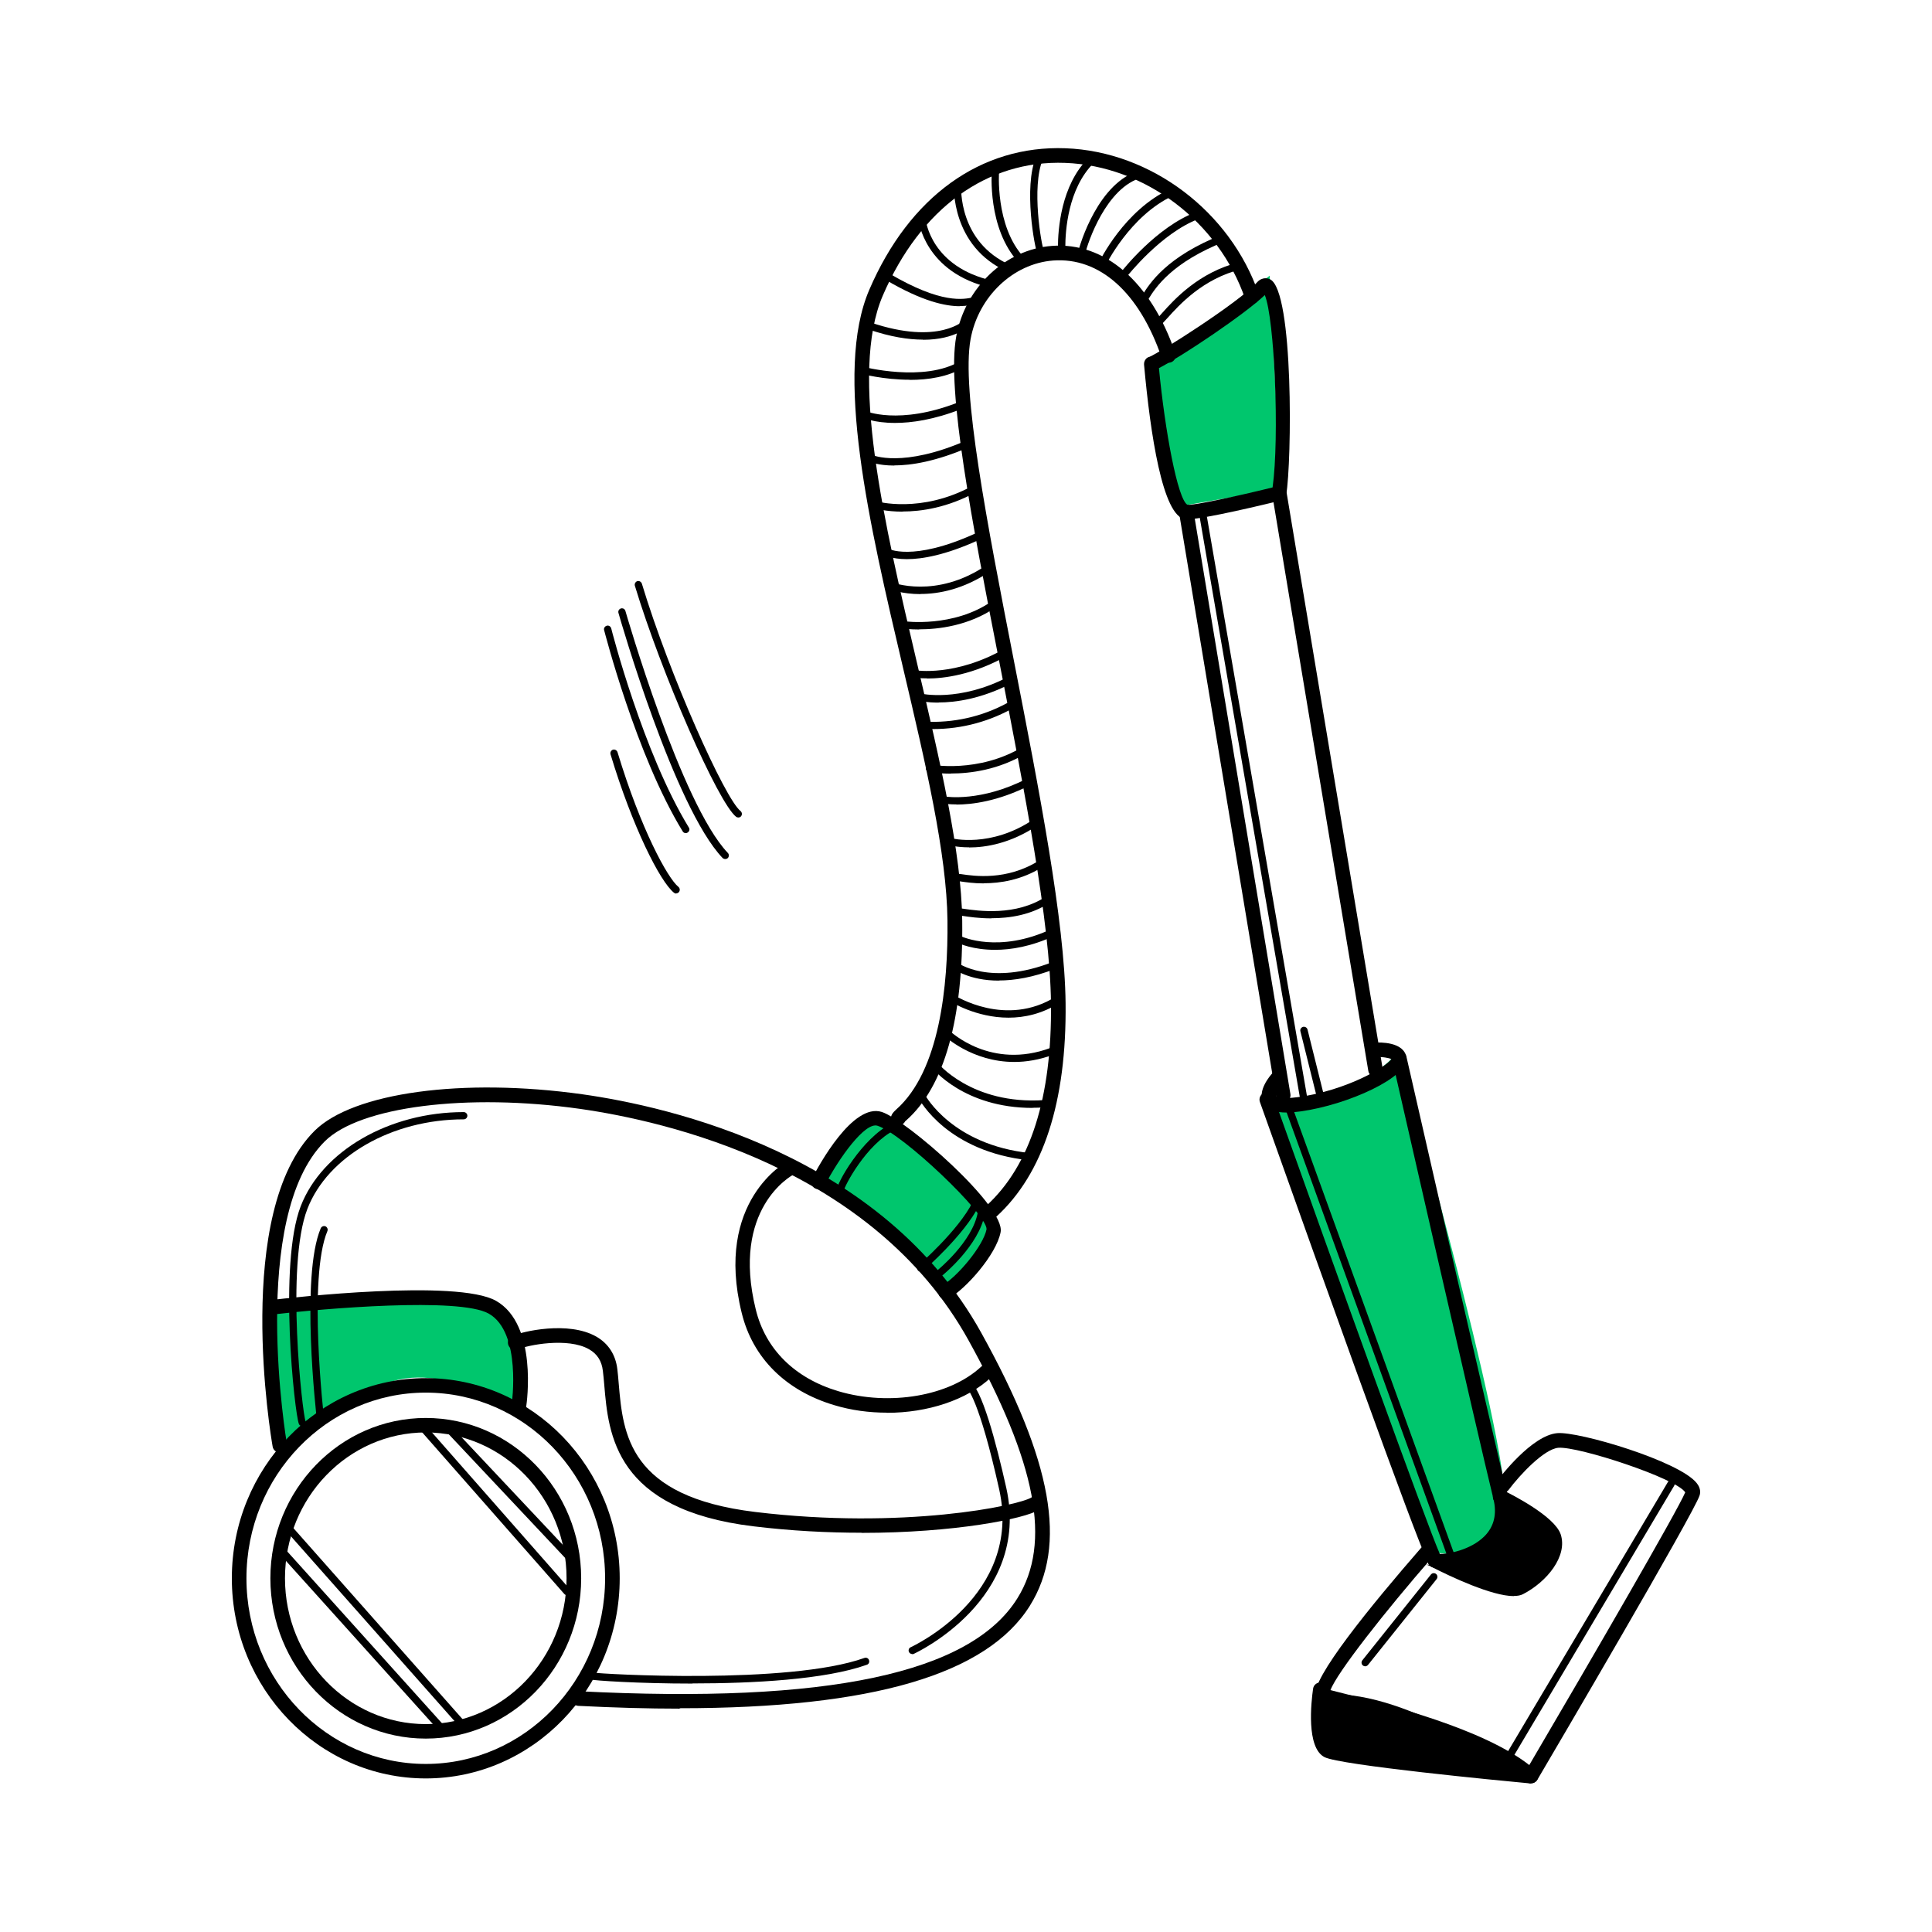 <svg width="300" height="300" viewBox="0 0 300 300" fill="none" xmlns="http://www.w3.org/2000/svg">
<path d="M197.154 171.237L221.673 240.879C221.673 240.879 233.079 243.734 233.641 233.46C234.203 223.187 217.115 163.257 217.115 163.257C217.115 163.257 211.974 170.675 197.154 171.237Z" fill="#00C66D"/>
<path d="M182.313 78.757L198.861 75.902L197.154 42.812L178.9 56.502L182.313 78.757Z" fill="#00C66D"/>
<path d="M127.962 183.976C129.107 186.268 138.223 188.539 146.972 201.105C146.972 201.105 157.989 191.978 151.53 185.512C145.071 179.045 136.322 173.335 134.421 173.335C132.52 173.335 127.962 183.998 127.962 183.998V183.976Z" fill="#00C66D"/>
<path d="M43.604 225.458C43.604 225.458 40.558 204.155 42.848 202.619C45.138 201.105 74.388 199.959 77.433 203.376C80.48 206.793 80.479 217.845 79.723 219.359C79.723 219.359 66.805 209.475 57.3 216.31C47.795 223.166 43.626 225.436 43.626 225.436L43.604 225.458Z" fill="#00C66D"/>
<path d="M161.597 39.74C161.402 39.74 161.208 39.632 161.1 39.438C160.668 38.551 158.896 29.099 160.884 24.32C161.013 24.039 161.337 23.887 161.618 24.017C161.899 24.147 162.05 24.471 161.921 24.752C160.128 29.078 161.705 38.075 162.094 38.94C162.223 39.221 162.094 39.567 161.834 39.697C161.748 39.74 161.661 39.762 161.575 39.762L161.597 39.74Z" fill="black"/>
<path d="M164.837 39.005C164.535 39.005 164.275 38.745 164.275 38.443C164.275 35.674 164.729 28.797 169.006 24.536C169.222 24.32 169.59 24.32 169.806 24.536C170.022 24.752 170.022 25.12 169.806 25.336C165.831 29.316 165.42 35.826 165.42 38.443C165.42 38.745 165.161 39.005 164.859 39.005H164.837Z" fill="black"/>
<path d="M167.883 40.13C167.559 40.13 167.321 39.892 167.321 39.589C167.321 39.027 169.935 29.532 175.833 26.893C176.114 26.764 176.459 26.893 176.589 27.175C176.718 27.456 176.589 27.802 176.308 27.931C171.08 30.267 168.531 38.918 168.466 39.611C168.445 39.892 168.185 40.13 167.905 40.13H167.883Z" fill="black"/>
<path d="M171.102 41.665C171.102 41.665 170.929 41.665 170.864 41.6C170.583 41.471 170.454 41.124 170.605 40.843C170.756 40.519 174.58 32.625 181.709 29.337C181.989 29.208 182.335 29.337 182.465 29.619C182.594 29.9 182.465 30.246 182.184 30.375C175.422 33.49 171.663 41.254 171.62 41.341C171.534 41.535 171.318 41.665 171.102 41.665Z" fill="black"/>
<path d="M174.537 43.179C174.407 43.179 174.299 43.136 174.191 43.049C173.953 42.855 173.91 42.509 174.083 42.249C174.299 41.968 179.57 35.242 185.727 32.928C186.007 32.819 186.353 32.971 186.461 33.252C186.569 33.555 186.418 33.879 186.137 33.987C180.283 36.193 175.033 42.876 174.99 42.941C174.882 43.093 174.709 43.157 174.537 43.157V43.179Z" fill="black"/>
<path d="M177.388 47.375C177.237 47.375 177.107 47.31 176.999 47.202C176.783 46.986 176.783 46.618 176.999 46.402C177.086 46.315 177.237 46.077 177.388 45.818C178.511 44.023 181.147 39.805 189.917 36.388C190.198 36.28 190.544 36.41 190.652 36.712C190.76 36.994 190.63 37.34 190.328 37.448C181.903 40.735 179.397 44.715 178.339 46.423C178.101 46.791 177.95 47.05 177.777 47.202C177.669 47.31 177.518 47.375 177.388 47.375Z" fill="black"/>
<path d="M179.851 50.597C179.656 50.597 179.462 50.489 179.376 50.316C179.224 50.057 179.311 49.711 179.57 49.538C179.7 49.451 180.11 49.019 180.456 48.608C182.292 46.553 186.137 42.271 192.445 40.714C192.747 40.627 193.05 40.822 193.136 41.124C193.201 41.427 193.028 41.73 192.726 41.816C186.764 43.266 183.07 47.397 181.298 49.365C180.758 49.97 180.412 50.338 180.153 50.511C180.067 50.576 179.959 50.597 179.872 50.597H179.851Z" fill="black"/>
<path d="M158.572 40.908C158.421 40.908 158.27 40.843 158.162 40.735C153.301 35.48 153.993 26.785 154.014 26.418C154.036 26.115 154.317 25.877 154.619 25.898C154.922 25.92 155.159 26.201 155.138 26.504C155.138 26.59 154.468 35.069 158.983 39.956C159.199 40.194 159.177 40.541 158.961 40.757C158.853 40.865 158.724 40.908 158.572 40.908Z" fill="black"/>
<path d="M156.671 42.227C156.671 42.227 156.52 42.227 156.434 42.184C147.62 38.27 148.117 28.797 148.117 28.689C148.117 28.386 148.398 28.148 148.722 28.169C149.024 28.169 149.262 28.451 149.24 28.775C149.24 29.143 148.808 37.578 156.887 41.168C157.168 41.297 157.298 41.622 157.168 41.903C157.082 42.119 156.866 42.249 156.65 42.249L156.671 42.227Z" fill="black"/>
<path d="M154.014 44.693C154.014 44.693 153.928 44.693 153.885 44.693C143.537 42.357 142.63 34.204 142.608 34.117C142.587 33.814 142.803 33.533 143.105 33.511C143.429 33.49 143.688 33.706 143.731 34.009C143.753 34.312 144.596 41.449 154.122 43.59C154.425 43.655 154.619 43.958 154.554 44.261C154.489 44.52 154.252 44.693 154.014 44.693Z" fill="black"/>
<path d="M149.046 47.548C146.842 47.548 143.278 46.834 137.575 43.482C137.316 43.331 137.208 42.984 137.38 42.703C137.532 42.444 137.877 42.336 138.158 42.509C146.194 47.245 149.651 46.488 151.141 46.164C151.465 46.099 151.703 46.034 151.94 46.034C152.243 46.034 152.502 46.294 152.502 46.596C152.502 46.899 152.243 47.159 151.94 47.159C151.832 47.159 151.616 47.202 151.379 47.245C150.86 47.353 150.104 47.526 149.067 47.526L149.046 47.548Z" fill="black"/>
<path d="M143.321 52.739C141.096 52.739 138.288 52.328 134.831 51.138C134.529 51.03 134.378 50.727 134.486 50.424C134.594 50.122 134.918 49.97 135.198 50.078C145.87 53.69 149.759 49.689 149.802 49.667C150.018 49.451 150.363 49.429 150.601 49.646C150.839 49.862 150.839 50.208 150.644 50.446C150.515 50.576 148.441 52.76 143.343 52.76L143.321 52.739Z" fill="black"/>
<path d="M141.247 58.967C137.207 58.967 133.773 58.059 133.535 57.994C133.233 57.908 133.06 57.605 133.146 57.302C133.233 56.999 133.535 56.826 133.838 56.913C133.924 56.934 143.559 59.465 149.175 56.026C149.434 55.853 149.78 55.94 149.953 56.221C150.126 56.48 150.039 56.826 149.759 56.999C147.253 58.535 144.12 58.989 141.269 58.989L141.247 58.967Z" fill="black"/>
<path d="M138.979 65.672C135.717 65.672 133.946 64.872 133.816 64.829C133.535 64.699 133.406 64.353 133.535 64.072C133.665 63.791 134.01 63.661 134.291 63.791C134.334 63.812 139.562 66.105 148.873 62.45C149.154 62.341 149.499 62.471 149.607 62.774C149.715 63.055 149.586 63.401 149.283 63.509C144.984 65.196 141.528 65.672 138.979 65.672Z" fill="black"/>
<path d="M138.871 72.29C136.322 72.29 135.047 71.706 134.939 71.663C134.658 71.533 134.55 71.187 134.68 70.906C134.81 70.625 135.155 70.517 135.436 70.646C135.479 70.668 140.145 72.744 150.169 68.354C150.45 68.224 150.795 68.354 150.903 68.635C151.033 68.916 150.903 69.262 150.623 69.37C145.33 71.684 141.442 72.269 138.871 72.269V72.29Z" fill="black"/>
<path d="M140.167 79.449C137.575 79.449 135.933 78.973 135.782 78.93C135.479 78.843 135.307 78.519 135.393 78.238C135.479 77.935 135.803 77.762 136.084 77.848C136.149 77.848 143.019 79.817 151.055 75.426C151.336 75.275 151.681 75.383 151.811 75.642C151.962 75.924 151.854 76.27 151.595 76.399C147.123 78.843 143.04 79.427 140.145 79.427L140.167 79.449Z" fill="black"/>
<path d="M140.815 86.824C138.352 86.824 137.251 86.153 137.164 86.089C136.905 85.916 136.819 85.57 136.991 85.31C137.164 85.05 137.51 84.986 137.769 85.137C137.834 85.18 141.593 87.321 151.487 82.823C151.768 82.693 152.113 82.823 152.243 83.104C152.372 83.385 152.243 83.731 151.962 83.861C146.777 86.218 143.17 86.824 140.815 86.824Z" fill="black"/>
<path d="M142.932 92.253C140.059 92.253 138.18 91.517 138.028 91.452C137.748 91.344 137.596 90.998 137.726 90.717C137.834 90.436 138.18 90.284 138.46 90.414C138.525 90.436 145.33 93.074 153.129 87.797C153.388 87.624 153.733 87.689 153.906 87.949C154.079 88.208 154.014 88.554 153.755 88.727C149.607 91.517 145.784 92.231 142.932 92.231V92.253Z" fill="black"/>
<path d="M142.738 97.746C141.29 97.746 140.34 97.616 140.232 97.595C139.929 97.551 139.713 97.27 139.757 96.946C139.8 96.643 140.081 96.427 140.405 96.47C140.469 96.47 148.052 97.53 154.057 93.334C154.317 93.161 154.662 93.226 154.835 93.464C155.008 93.723 154.943 94.069 154.706 94.242C150.471 97.205 145.611 97.724 142.738 97.724V97.746Z" fill="black"/>
<path d="M143.991 105.337C142.759 105.337 142.025 105.208 141.938 105.186C141.636 105.121 141.42 104.84 141.485 104.537C141.55 104.234 141.83 104.04 142.133 104.083C142.198 104.083 148.311 105.121 156.002 100.731C156.261 100.579 156.607 100.666 156.779 100.947C156.952 101.228 156.844 101.553 156.563 101.726C151.141 104.818 146.518 105.359 143.991 105.359V105.337Z" fill="black"/>
<path d="M145.74 109.101C143.883 109.101 142.759 108.841 142.651 108.798C142.349 108.711 142.176 108.409 142.241 108.106C142.306 107.803 142.63 107.63 142.932 107.695C142.997 107.695 148.916 109.101 156.606 105.078C156.887 104.926 157.233 105.035 157.363 105.316C157.514 105.597 157.406 105.943 157.125 106.073C152.394 108.538 148.354 109.079 145.74 109.079V109.101Z" fill="black"/>
<path d="M144.855 113.21C144.682 113.21 144.488 113.21 144.315 113.21H144.142C143.839 113.21 143.58 112.95 143.58 112.648C143.58 112.345 143.839 112.085 144.142 112.085H144.358C148.851 112.172 153.28 111.025 157.168 108.733C157.427 108.582 157.773 108.668 157.946 108.928C158.097 109.187 158.011 109.533 157.751 109.706C153.841 111.999 149.413 113.21 144.876 113.21H144.855Z" fill="black"/>
<path d="M147.641 120.131C145.654 120.131 144.336 119.871 144.207 119.85C143.904 119.785 143.71 119.482 143.775 119.179C143.839 118.876 144.142 118.682 144.444 118.725C144.509 118.725 151.919 120.152 158.875 115.935C159.134 115.784 159.48 115.849 159.652 116.13C159.804 116.389 159.739 116.735 159.458 116.908C155.094 119.569 150.623 120.109 147.663 120.109L147.641 120.131Z" fill="black"/>
<path d="M148.527 124.91C147.425 124.91 146.777 124.802 146.691 124.802C146.389 124.759 146.173 124.456 146.237 124.153C146.281 123.851 146.583 123.634 146.885 123.699C146.929 123.699 152.329 124.564 159.458 120.909C159.739 120.758 160.085 120.888 160.214 121.147C160.365 121.428 160.257 121.774 159.976 121.904C154.943 124.478 150.795 124.932 148.527 124.932V124.91Z" fill="black"/>
<path d="M150.471 131.572C148.657 131.572 147.512 131.269 147.404 131.247C147.101 131.161 146.929 130.858 147.015 130.555C147.101 130.253 147.404 130.08 147.706 130.166C147.771 130.166 153.841 131.745 160.538 127.203C160.797 127.03 161.143 127.095 161.316 127.354C161.489 127.614 161.424 127.96 161.165 128.133C156.952 130.988 153.042 131.593 150.471 131.593V131.572Z" fill="black"/>
<path d="M152.74 137.173C151.184 137.173 149.91 136.979 149.154 136.871C148.851 136.827 148.614 136.784 148.506 136.784C148.203 136.784 147.944 136.525 147.944 136.222C147.944 135.919 148.203 135.66 148.506 135.66C148.657 135.66 148.938 135.703 149.326 135.746C151.227 136.027 156.304 136.784 161.316 133.648C161.575 133.475 161.921 133.562 162.094 133.821C162.266 134.081 162.18 134.427 161.921 134.6C158.616 136.676 155.289 137.152 152.761 137.152L152.74 137.173Z" fill="black"/>
<path d="M153.949 142.602C152.027 142.602 150.407 142.364 149.434 142.213C149.067 142.169 148.83 142.126 148.7 142.126C148.398 142.126 148.138 141.867 148.138 141.564C148.138 141.261 148.398 141.002 148.7 141.002C148.851 141.002 149.175 141.045 149.607 141.11C151.832 141.434 157.773 142.321 162.461 139.185C162.72 139.012 163.066 139.077 163.238 139.336C163.411 139.596 163.346 139.942 163.087 140.115C160.128 142.105 156.736 142.58 153.971 142.58L153.949 142.602Z" fill="black"/>
<path d="M154.511 147.49C151.055 147.49 148.959 146.517 148.808 146.43C148.527 146.3 148.419 145.954 148.549 145.673C148.678 145.392 149.024 145.262 149.305 145.414C149.37 145.435 155.073 148.096 163.26 144.267C163.541 144.138 163.887 144.267 164.016 144.549C164.146 144.83 164.016 145.176 163.735 145.306C160.106 146.993 156.974 147.49 154.511 147.49Z" fill="black"/>
<path d="M155.116 152.27C150.471 152.27 148.095 150.475 147.944 150.366C147.706 150.172 147.663 149.826 147.836 149.566C148.03 149.328 148.376 149.263 148.635 149.458C148.678 149.501 153.69 153.2 163.476 149.372C163.757 149.263 164.103 149.393 164.211 149.696C164.319 149.977 164.189 150.323 163.887 150.431C160.387 151.794 157.449 152.248 155.116 152.248V152.27Z" fill="black"/>
<path d="M156.607 158.023C151.53 158.023 147.663 155.557 147.62 155.514C147.361 155.341 147.296 154.995 147.447 154.735C147.62 154.476 147.966 154.389 148.225 154.562C148.311 154.605 156.196 159.623 163.951 154.757C164.211 154.584 164.556 154.67 164.729 154.93C164.902 155.189 164.815 155.535 164.556 155.708C161.813 157.439 159.069 158.023 156.607 158.023Z" fill="black"/>
<path d="M157.492 164.9C150.903 164.9 146.648 160.856 146.583 160.791C146.367 160.575 146.345 160.207 146.583 159.991C146.799 159.774 147.166 159.753 147.382 159.991C147.641 160.25 153.906 166.155 163.13 162.716C163.411 162.608 163.757 162.759 163.865 163.04C163.973 163.343 163.822 163.667 163.541 163.776C161.381 164.576 159.35 164.9 157.514 164.9H157.492Z" fill="black"/>
<path d="M160.344 172.037C149.694 172.037 144.833 165.938 144.617 165.679C144.423 165.441 144.466 165.073 144.725 164.879C144.963 164.684 145.33 164.727 145.524 164.965C145.568 165.03 150.839 171.562 162.137 170.826C162.439 170.805 162.72 171.043 162.742 171.345C162.742 171.648 162.526 171.929 162.223 171.951C161.575 171.994 160.949 172.016 160.344 172.016V172.037Z" fill="black"/>
<path d="M159.89 180.169C159.89 180.169 159.847 180.169 159.825 180.169C147.123 178.828 142.846 170.891 142.651 170.545C142.5 170.264 142.608 169.918 142.889 169.788C143.17 169.637 143.515 169.745 143.645 170.026C143.688 170.112 147.857 177.769 159.933 179.045C160.236 179.088 160.473 179.348 160.43 179.672C160.409 179.953 160.149 180.169 159.868 180.169H159.89Z" fill="black"/>
<path d="M202.468 171.237C202.209 171.237 201.95 171.043 201.907 170.761L186.331 80.573C186.288 80.271 186.483 79.968 186.785 79.925C187.088 79.881 187.39 80.076 187.433 80.379L203.009 170.567C203.052 170.87 202.857 171.172 202.555 171.216C202.512 171.216 202.49 171.216 202.468 171.216V171.237Z" fill="black"/>
<path d="M205.126 171.237C204.866 171.237 204.65 171.064 204.586 170.805L201.928 160.142C201.842 159.839 202.036 159.537 202.339 159.45C202.641 159.385 202.944 159.558 203.03 159.861L205.687 170.524C205.774 170.826 205.579 171.129 205.277 171.216C205.234 171.216 205.19 171.216 205.147 171.216L205.126 171.237Z" fill="black"/>
<path d="M225.281 242.003C225.043 242.003 224.827 241.852 224.741 241.636L199.66 172.384C199.552 172.081 199.703 171.756 200.006 171.67C200.308 171.562 200.632 171.713 200.719 172.016L225.799 241.268C225.907 241.571 225.756 241.895 225.454 241.982C225.389 242.003 225.324 242.025 225.259 242.025L225.281 242.003Z" fill="black"/>
<path d="M221.479 242.955C221.479 242.955 233.252 247.518 235.542 246.761C237.832 246.004 241.634 241.052 241.245 238.391C240.856 235.731 234.03 234.196 234.03 234.196C234.03 234.196 232.129 238.759 228.716 241.052C225.302 243.344 221.5 242.955 221.5 242.955H221.479Z" fill="black"/>
<path d="M206.638 272.65L237.054 275.699C237.054 275.699 218.8 262.377 206.271 263.134C206.271 263.134 202.857 270.747 206.659 272.65H206.638Z" fill="black"/>
<path d="M234.397 273.212C234.397 273.212 234.203 273.191 234.116 273.126C233.857 272.974 233.77 272.628 233.922 272.347L259.002 230.108C259.153 229.848 259.499 229.762 259.78 229.913C260.039 230.065 260.125 230.411 259.974 230.692L234.894 272.931C234.786 273.104 234.591 273.212 234.419 273.212H234.397Z" fill="black"/>
<path d="M211.974 258.743C211.844 258.743 211.736 258.7 211.628 258.613C211.39 258.419 211.347 258.073 211.542 257.813L222.192 244.49C222.386 244.253 222.732 244.209 222.991 244.404C223.228 244.599 223.272 244.945 223.077 245.204L212.427 258.527C212.319 258.657 212.146 258.743 211.995 258.743H211.974Z" fill="black"/>
<path d="M130.446 185.512C130.144 185.512 129.884 185.252 129.884 184.928C129.884 183.76 133.838 176.752 138.46 174.438C138.741 174.287 139.087 174.416 139.217 174.698C139.346 174.979 139.238 175.325 138.957 175.455C134.529 177.661 131.094 184.192 131.008 184.949C131.008 185.252 130.748 185.512 130.446 185.512Z" fill="black"/>
<path d="M145.827 198.337C145.654 198.337 145.503 198.272 145.395 198.12C145.2 197.883 145.244 197.515 145.481 197.32C145.546 197.277 151.033 192.822 151.832 188.237C151.876 187.934 152.178 187.718 152.48 187.782C152.783 187.847 152.999 188.128 152.934 188.431C152.048 193.427 146.41 197.991 146.173 198.185C146.065 198.272 145.935 198.315 145.827 198.315V198.337Z" fill="black"/>
<path d="M142.975 197.472C142.824 197.472 142.651 197.407 142.543 197.277C142.349 197.039 142.37 196.693 142.608 196.477C142.673 196.434 148.83 191.07 151.033 186.658C151.163 186.377 151.508 186.269 151.789 186.398C152.07 186.528 152.178 186.874 152.048 187.155C149.737 191.762 143.623 197.104 143.364 197.32C143.256 197.407 143.127 197.45 142.997 197.45L142.975 197.472Z" fill="black"/>
<path d="M46.931 221.457C46.715 221.457 46.499 221.327 46.412 221.111C45.743 219.424 43.215 196.282 46.693 187.307C50.02 178.699 60.432 172.686 72.011 172.686C72.314 172.686 72.573 172.946 72.573 173.249C72.573 173.551 72.314 173.811 72.011 173.811C60.886 173.811 50.906 179.521 47.73 187.718C44.339 196.477 46.952 219.467 47.449 220.7C47.557 220.981 47.428 221.327 47.125 221.435C47.06 221.457 46.996 221.479 46.909 221.479L46.931 221.457Z" fill="black"/>
<path d="M49.761 220.895C49.48 220.895 49.242 220.678 49.199 220.397C49.091 219.489 46.65 198.185 49.804 190.724C49.934 190.443 50.258 190.313 50.538 190.421C50.819 190.551 50.949 190.875 50.841 191.156C47.795 198.358 50.279 220.051 50.322 220.267C50.366 220.57 50.128 220.851 49.826 220.895C49.804 220.895 49.782 220.895 49.761 220.895Z" fill="black"/>
<path d="M107.547 261.425C99.079 261.425 92.166 260.949 91.778 260.798C91.475 260.69 91.324 260.387 91.41 260.084C91.497 259.803 91.821 259.63 92.102 259.716C93.138 259.933 122.475 261.641 134.226 257.445C134.529 257.337 134.853 257.489 134.939 257.792C135.047 258.094 134.896 258.419 134.594 258.505C128.134 260.819 116.88 261.403 107.526 261.403L107.547 261.425Z" fill="black"/>
<path d="M141.658 256.84C141.442 256.84 141.226 256.71 141.139 256.515C141.01 256.234 141.139 255.888 141.42 255.78C141.593 255.694 158.81 247.778 155.159 231.297C152.048 217.326 150.255 215.574 149.975 215.379C149.759 215.379 149.564 215.228 149.478 215.033C149.37 214.752 149.499 214.406 149.802 214.298C149.888 214.255 150.147 214.19 150.471 214.363C152.416 215.401 154.684 224.009 156.261 231.06C160.106 248.427 142.068 256.732 141.874 256.818C141.809 256.862 141.722 256.862 141.636 256.862L141.658 256.84Z" fill="black"/>
<path d="M68.296 268.649C68.144 268.649 67.993 268.584 67.885 268.454L43.561 241.441C43.345 241.203 43.366 240.857 43.604 240.641C43.842 240.424 44.187 240.446 44.403 240.684L68.728 267.697C68.944 267.935 68.922 268.281 68.684 268.497C68.576 268.605 68.447 268.649 68.296 268.649Z" fill="black"/>
<path d="M71.731 268.259C71.579 268.259 71.428 268.195 71.298 268.065L44.684 238.002C44.468 237.764 44.49 237.418 44.727 237.202C44.965 236.986 45.311 237.007 45.527 237.245L72.141 267.308C72.357 267.546 72.335 267.892 72.098 268.108C71.99 268.195 71.86 268.259 71.731 268.259Z" fill="black"/>
<path d="M88.062 247.713C87.911 247.713 87.76 247.648 87.63 247.518L65.207 222.019C64.99 221.781 65.034 221.435 65.25 221.219C65.487 221.003 65.833 221.024 66.049 221.262L88.472 246.761C88.688 246.999 88.645 247.345 88.429 247.562C88.321 247.648 88.192 247.713 88.062 247.713Z" fill="black"/>
<path d="M88.451 242.393C88.299 242.393 88.148 242.328 88.04 242.22L69.786 222.819C69.57 222.582 69.592 222.236 69.808 222.019C70.024 221.803 70.391 221.825 70.607 222.041L88.861 241.441C89.077 241.679 89.056 242.025 88.84 242.241C88.732 242.349 88.602 242.393 88.451 242.393Z" fill="black"/>
<path d="M105.538 265.318C100.635 265.318 95.385 265.167 89.812 264.885C89.185 264.864 88.71 264.323 88.732 263.696C88.753 263.069 89.272 262.593 89.92 262.615C128.459 264.583 150.731 259.846 157.989 248.167C163.325 239.581 160.97 227.21 150.363 208.069C135.501 181.294 103.27 174.07 90.093 172.189C72.53 169.702 55.853 171.821 50.43 177.228C38.592 189.015 44.49 223.879 44.555 224.225C44.663 224.831 44.252 225.415 43.626 225.523C42.999 225.631 42.416 225.22 42.33 224.593C42.07 223.122 36.173 188.215 48.832 175.606C54.816 169.637 71.903 167.323 90.417 169.918C103.918 171.821 136.991 179.261 152.351 206.923C163.411 226.864 165.766 239.949 159.933 249.313C153.28 259.998 135.436 265.253 105.56 265.253L105.538 265.318Z" fill="black"/>
<path d="M66.114 276.154C49.502 276.154 36 262.204 36 245.074C36 227.945 49.502 213.995 66.114 213.995C82.726 213.995 96.228 227.945 96.228 245.074C96.228 262.204 82.726 276.154 66.114 276.154ZM66.114 216.245C50.755 216.245 38.268 229.178 38.268 245.074C38.268 260.971 50.755 273.904 66.114 273.904C81.473 273.904 93.959 260.971 93.959 245.074C93.959 229.178 81.473 216.245 66.114 216.245Z" fill="black"/>
<path d="M66.114 269.968C52.807 269.968 41.984 258.808 41.984 245.075C41.984 231.341 52.807 220.181 66.114 220.181C79.421 220.181 90.244 231.341 90.244 245.075C90.244 258.808 79.421 269.968 66.114 269.968ZM66.114 222.43C54.06 222.43 44.252 232.595 44.252 245.075C44.252 257.554 54.06 267.719 66.114 267.719C78.168 267.719 87.975 257.554 87.975 245.075C87.975 232.595 78.168 222.43 66.114 222.43Z" fill="black"/>
<path d="M146.821 201.754C146.432 201.754 146.043 201.538 145.827 201.17C145.524 200.629 145.719 199.937 146.259 199.635C148.635 198.294 152.696 193.449 153.193 190.875C153.28 188.518 140.145 176.039 136.257 174.806C134.334 174.179 130.295 179.78 128.091 184.041C127.81 184.603 127.119 184.82 126.579 184.538C126.017 184.257 125.801 183.565 126.082 183.024C127.098 181.035 132.412 171.216 136.927 172.665C140.707 173.876 156.153 187.328 155.375 191.33C154.705 194.833 149.953 200.154 147.339 201.624C147.166 201.732 146.972 201.776 146.777 201.776L146.821 201.754Z" fill="black"/>
<path d="M153.366 189.837C152.999 189.837 152.653 189.664 152.437 189.34C151.832 188.453 152.61 187.739 153.172 187.22C159.998 180.97 163.368 170.394 163.195 155.752C163.066 143.229 159.091 122.856 155.246 103.153C150.968 81.287 146.95 60.611 148.484 52.241C149.867 44.628 156.11 38.724 163.346 38.183C171.555 37.556 178.727 43.785 182.508 54.837C182.702 55.42 182.4 56.069 181.817 56.264C181.233 56.459 180.585 56.156 180.391 55.572C176.913 45.407 170.756 39.913 163.519 40.454C157.319 40.93 151.919 46.056 150.709 52.674C149.262 60.633 153.237 81.093 157.471 102.764C161.337 122.553 165.334 143.035 165.464 155.773C165.636 171.086 162.007 182.246 154.706 188.929C154.576 189.037 154.489 189.123 154.403 189.21C154.317 189.383 154.187 189.556 154.014 189.664C153.82 189.794 153.604 189.859 153.366 189.859V189.837Z" fill="black"/>
<path d="M139.497 174.763C139.13 174.763 138.784 174.59 138.568 174.265C137.942 173.357 138.784 172.643 139.173 172.275C145.935 166.285 147.231 153.005 147.123 142.948C147.015 132.567 143.731 118.595 140.253 103.824C134.939 81.222 129.452 57.843 134.982 44.996C141.204 30.527 152.308 22.525 165.464 23.022C178.727 23.52 191.062 32.841 195.469 45.688C195.664 46.272 195.361 46.921 194.778 47.115C194.195 47.31 193.547 47.007 193.352 46.423C189.248 34.442 177.755 25.747 165.399 25.293C153.258 24.839 142.911 32.344 137.078 45.904C131.85 58.081 137.251 81.071 142.479 103.326C145.978 118.249 149.283 132.329 149.413 142.948C149.586 158.282 146.648 168.728 140.707 173.984C140.642 174.027 140.599 174.071 140.556 174.114C140.469 174.287 140.34 174.438 140.167 174.568C139.973 174.698 139.757 174.763 139.519 174.763H139.497Z" fill="black"/>
<path d="M184.344 80.617C184.236 80.617 184.128 80.617 184.042 80.617C180.52 80.206 178.619 67.337 177.647 56.61C177.626 56.286 177.734 55.983 177.928 55.745C178.079 55.572 178.295 55.442 178.511 55.399C180.067 54.772 192.337 46.986 195.167 43.871C196.031 42.898 196.96 43.244 197.219 43.374C200.913 45.169 200.589 71.793 199.725 76.81C199.639 77.243 199.315 77.611 198.883 77.719C196.852 78.216 186.915 80.638 184.322 80.638L184.344 80.617ZM179.959 57.151C180.888 66.862 182.854 77.524 184.387 78.389C185.295 78.497 191.732 77.135 197.608 75.686C198.688 67.9 197.91 49.451 196.398 45.818C193.309 48.781 183.502 55.356 179.937 57.172L179.959 57.151Z" fill="black"/>
<path d="M199.25 171.194C198.71 171.194 198.234 170.805 198.148 170.242L183.091 79.665C182.983 79.06 183.394 78.476 184.02 78.368C184.646 78.26 185.208 78.67 185.316 79.298L200.373 169.875C200.481 170.48 200.071 171.064 199.444 171.172C199.379 171.172 199.315 171.172 199.25 171.172V171.194Z" fill="black"/>
<path d="M213.572 167.236C213.032 167.236 212.557 166.847 212.47 166.285L197.543 76.767C197.435 76.162 197.846 75.578 198.472 75.469C199.099 75.361 199.66 75.772 199.768 76.4L214.696 165.917C214.804 166.522 214.393 167.106 213.767 167.215C213.702 167.215 213.637 167.215 213.572 167.215V167.236Z" fill="black"/>
<path d="M199.725 172.751C198.234 172.751 196.765 172.427 196.161 171.237C195.188 169.377 197.219 167.02 197.63 166.587C198.062 166.133 198.775 166.111 199.228 166.522C199.682 166.955 199.703 167.669 199.293 168.123C198.58 168.901 198.062 169.94 198.17 170.199C198.17 170.199 198.71 170.761 201.626 170.351C209.057 169.312 215.149 165.744 216.056 164.468C215.732 164.273 214.609 164.078 213.572 164.143C212.946 164.165 212.406 163.711 212.384 163.084C212.341 162.456 212.816 161.916 213.443 161.894C214.199 161.851 218.044 161.721 218.39 164.23C218.8 167.236 209.317 171.562 201.95 172.578C201.28 172.665 200.503 172.751 199.747 172.751H199.725Z" fill="black"/>
<path d="M223.725 243.539C222.991 243.539 222.408 243.431 222.105 243.171C221.76 242.912 220.96 242.285 195.642 171.129C195.426 170.545 195.729 169.896 196.333 169.68C196.917 169.464 197.565 169.767 197.781 170.372C207.264 197.018 221.587 236.856 223.574 241.29C224.762 241.333 228.327 240.727 230.509 238.543C231.999 237.051 232.474 235.083 231.891 232.725C229.709 223.901 216.316 165.182 216.186 164.598C216.056 163.992 216.424 163.386 217.029 163.235C217.633 163.084 218.238 163.473 218.39 164.079C218.519 164.662 231.913 223.36 234.095 232.163C235.045 235.991 233.792 239.278 230.552 241.398C228.456 242.76 225.626 243.517 223.769 243.517L223.725 243.539Z" fill="black"/>
<path d="M235.067 247.843C231.632 247.843 225.194 244.793 222.278 243.301C221.716 243.02 221.5 242.349 221.781 241.787C222.062 241.225 222.732 241.008 223.293 241.29C228.759 244.058 234.44 246.048 235.455 245.55C238.609 243.928 240.834 240.857 240.208 238.975C239.798 237.699 235.866 235.126 232.453 233.46C231.891 233.179 231.653 232.509 231.934 231.946C232.215 231.384 232.885 231.146 233.446 231.427C234.764 232.076 241.418 235.45 242.347 238.262C243.448 241.614 240.23 245.615 236.492 247.54C236.125 247.735 235.628 247.821 235.067 247.821V247.843Z" fill="black"/>
<path d="M237.745 276.932C237.465 276.932 237.184 276.824 236.989 276.629C230.66 270.811 215.02 266.875 208.344 265.21C206.789 264.821 205.752 264.561 205.234 264.388C204.758 264.215 204.413 263.847 204.283 263.35C203.57 260.711 212.816 249.378 220.679 240.338C221.09 239.862 221.803 239.819 222.278 240.23C222.753 240.641 222.796 241.354 222.386 241.83C215.128 250.157 207.588 259.738 206.595 262.442C207.156 262.593 207.956 262.788 208.906 263.026C215.408 264.669 230.206 268.389 237.465 274.077C246.926 257.965 260.514 234.542 261.681 231.73C260.342 229.567 245.133 224.571 241.979 224.809C239.776 225.004 236.06 228.94 234.246 231.362C233.878 231.86 233.166 231.968 232.669 231.579C232.172 231.211 232.064 230.497 232.453 230C232.993 229.265 237.875 222.884 241.807 222.538C245.112 222.236 260.73 226.864 263.452 230.281C264.1 231.081 264.057 231.795 263.906 232.228C262.999 235.018 241.223 272.109 238.739 276.327C238.566 276.629 238.264 276.824 237.94 276.867C237.875 276.867 237.832 276.867 237.767 276.867L237.745 276.932Z" fill="black"/>
<path d="M237.745 276.932C237.745 276.932 237.681 276.932 237.637 276.932C232.734 276.478 208.107 274.099 205.666 272.845C202.814 271.374 203.592 264.345 203.894 262.225C203.981 261.598 204.564 261.166 205.169 261.274C205.795 261.36 206.206 261.944 206.119 262.55C205.558 266.443 205.838 270.379 206.703 270.833C208.215 271.569 223.877 273.364 237.832 274.683C238.458 274.748 238.912 275.289 238.847 275.916C238.782 276.5 238.307 276.932 237.724 276.932H237.745Z" fill="black"/>
<path d="M80.588 219.337C80.588 219.337 80.48 219.337 80.415 219.337C79.788 219.251 79.378 218.667 79.464 218.061C79.464 217.953 81.041 206.901 75.9 203.982C71.32 201.386 50.15 203.203 42.394 204.111C41.789 204.176 41.206 203.744 41.141 203.117C41.077 202.489 41.509 201.927 42.135 201.862C45.073 201.516 70.974 198.575 77.023 201.992C83.525 205.69 81.797 217.867 81.711 218.386C81.624 218.948 81.149 219.359 80.588 219.359V219.337Z" fill="black"/>
<path d="M137.726 219.359C134.961 219.359 132.174 218.991 129.539 218.191C121.999 215.942 116.88 210.859 115.173 203.874C110.874 186.442 122.129 180.408 122.237 180.364C122.799 180.083 123.468 180.299 123.749 180.84C124.03 181.402 123.814 182.073 123.274 182.354C122.842 182.57 113.51 187.718 117.355 203.333C118.867 209.518 123.425 214.017 130.187 216.028C138.136 218.386 147.447 216.785 152.351 212.222C152.804 211.789 153.517 211.811 153.949 212.287C154.381 212.741 154.36 213.455 153.885 213.887C150.104 217.413 144.012 219.381 137.726 219.381V219.359Z" fill="black"/>
<path d="M133.773 238.002C128.545 238.002 122.885 237.721 117.009 237.007C95.493 234.412 94.478 222.755 93.83 215.055C93.765 214.298 93.7 213.563 93.614 212.871C93.441 211.335 92.728 210.232 91.475 209.518C88.17 207.615 81.905 208.87 80.458 209.518C79.896 209.778 79.227 209.518 78.967 208.935C78.708 208.372 78.967 207.702 79.55 207.442C81.084 206.75 88.235 205.063 92.598 207.55C94.478 208.632 95.601 210.384 95.86 212.611C95.947 213.325 96.012 214.082 96.076 214.861C96.746 222.668 97.589 232.401 117.29 234.78C140.189 237.548 158.183 233.806 160.193 232.509C160.711 232.163 161.424 232.314 161.748 232.855C162.094 233.374 161.942 234.088 161.402 234.412C159.177 235.839 148.203 238.024 133.773 238.024V238.002Z" fill="black"/>
<path d="M114.655 126.943C114.525 126.943 114.417 126.9 114.309 126.835C111.522 124.694 102.708 104.58 98.582 90.955C98.496 90.652 98.669 90.349 98.95 90.241C99.252 90.155 99.554 90.328 99.662 90.609C103.961 104.84 112.602 124.089 114.979 125.927C115.216 126.122 115.281 126.468 115.087 126.727C114.979 126.879 114.806 126.943 114.633 126.943H114.655Z" fill="black"/>
<path d="M112.602 133.389C112.451 133.389 112.3 133.324 112.192 133.216C104.739 125.386 96.379 96.405 96.033 95.172C95.947 94.87 96.12 94.567 96.422 94.48C96.725 94.394 97.027 94.567 97.113 94.87C97.2 95.172 105.754 124.824 113.013 132.437C113.229 132.653 113.229 133.021 113.013 133.237C112.905 133.345 112.754 133.389 112.624 133.389H112.602Z" fill="black"/>
<path d="M106.489 129.366C106.294 129.366 106.122 129.279 106.014 129.106C98.777 117.319 93.873 98.049 93.808 97.854C93.722 97.551 93.916 97.249 94.219 97.162C94.521 97.076 94.823 97.27 94.91 97.573C94.953 97.768 99.835 116.843 106.964 128.501C107.137 128.76 107.05 129.106 106.77 129.279C106.683 129.344 106.575 129.366 106.467 129.366H106.489Z" fill="black"/>
<path d="M104.998 138.752C104.869 138.752 104.761 138.709 104.653 138.623C102.471 136.871 98.194 128.371 94.802 117.125C94.716 116.822 94.888 116.519 95.169 116.411C95.472 116.324 95.774 116.497 95.882 116.778C99.511 128.782 103.68 136.373 105.344 137.714C105.581 137.909 105.625 138.255 105.43 138.514C105.322 138.644 105.149 138.731 104.998 138.731V138.752Z" fill="black"/>
</svg>
